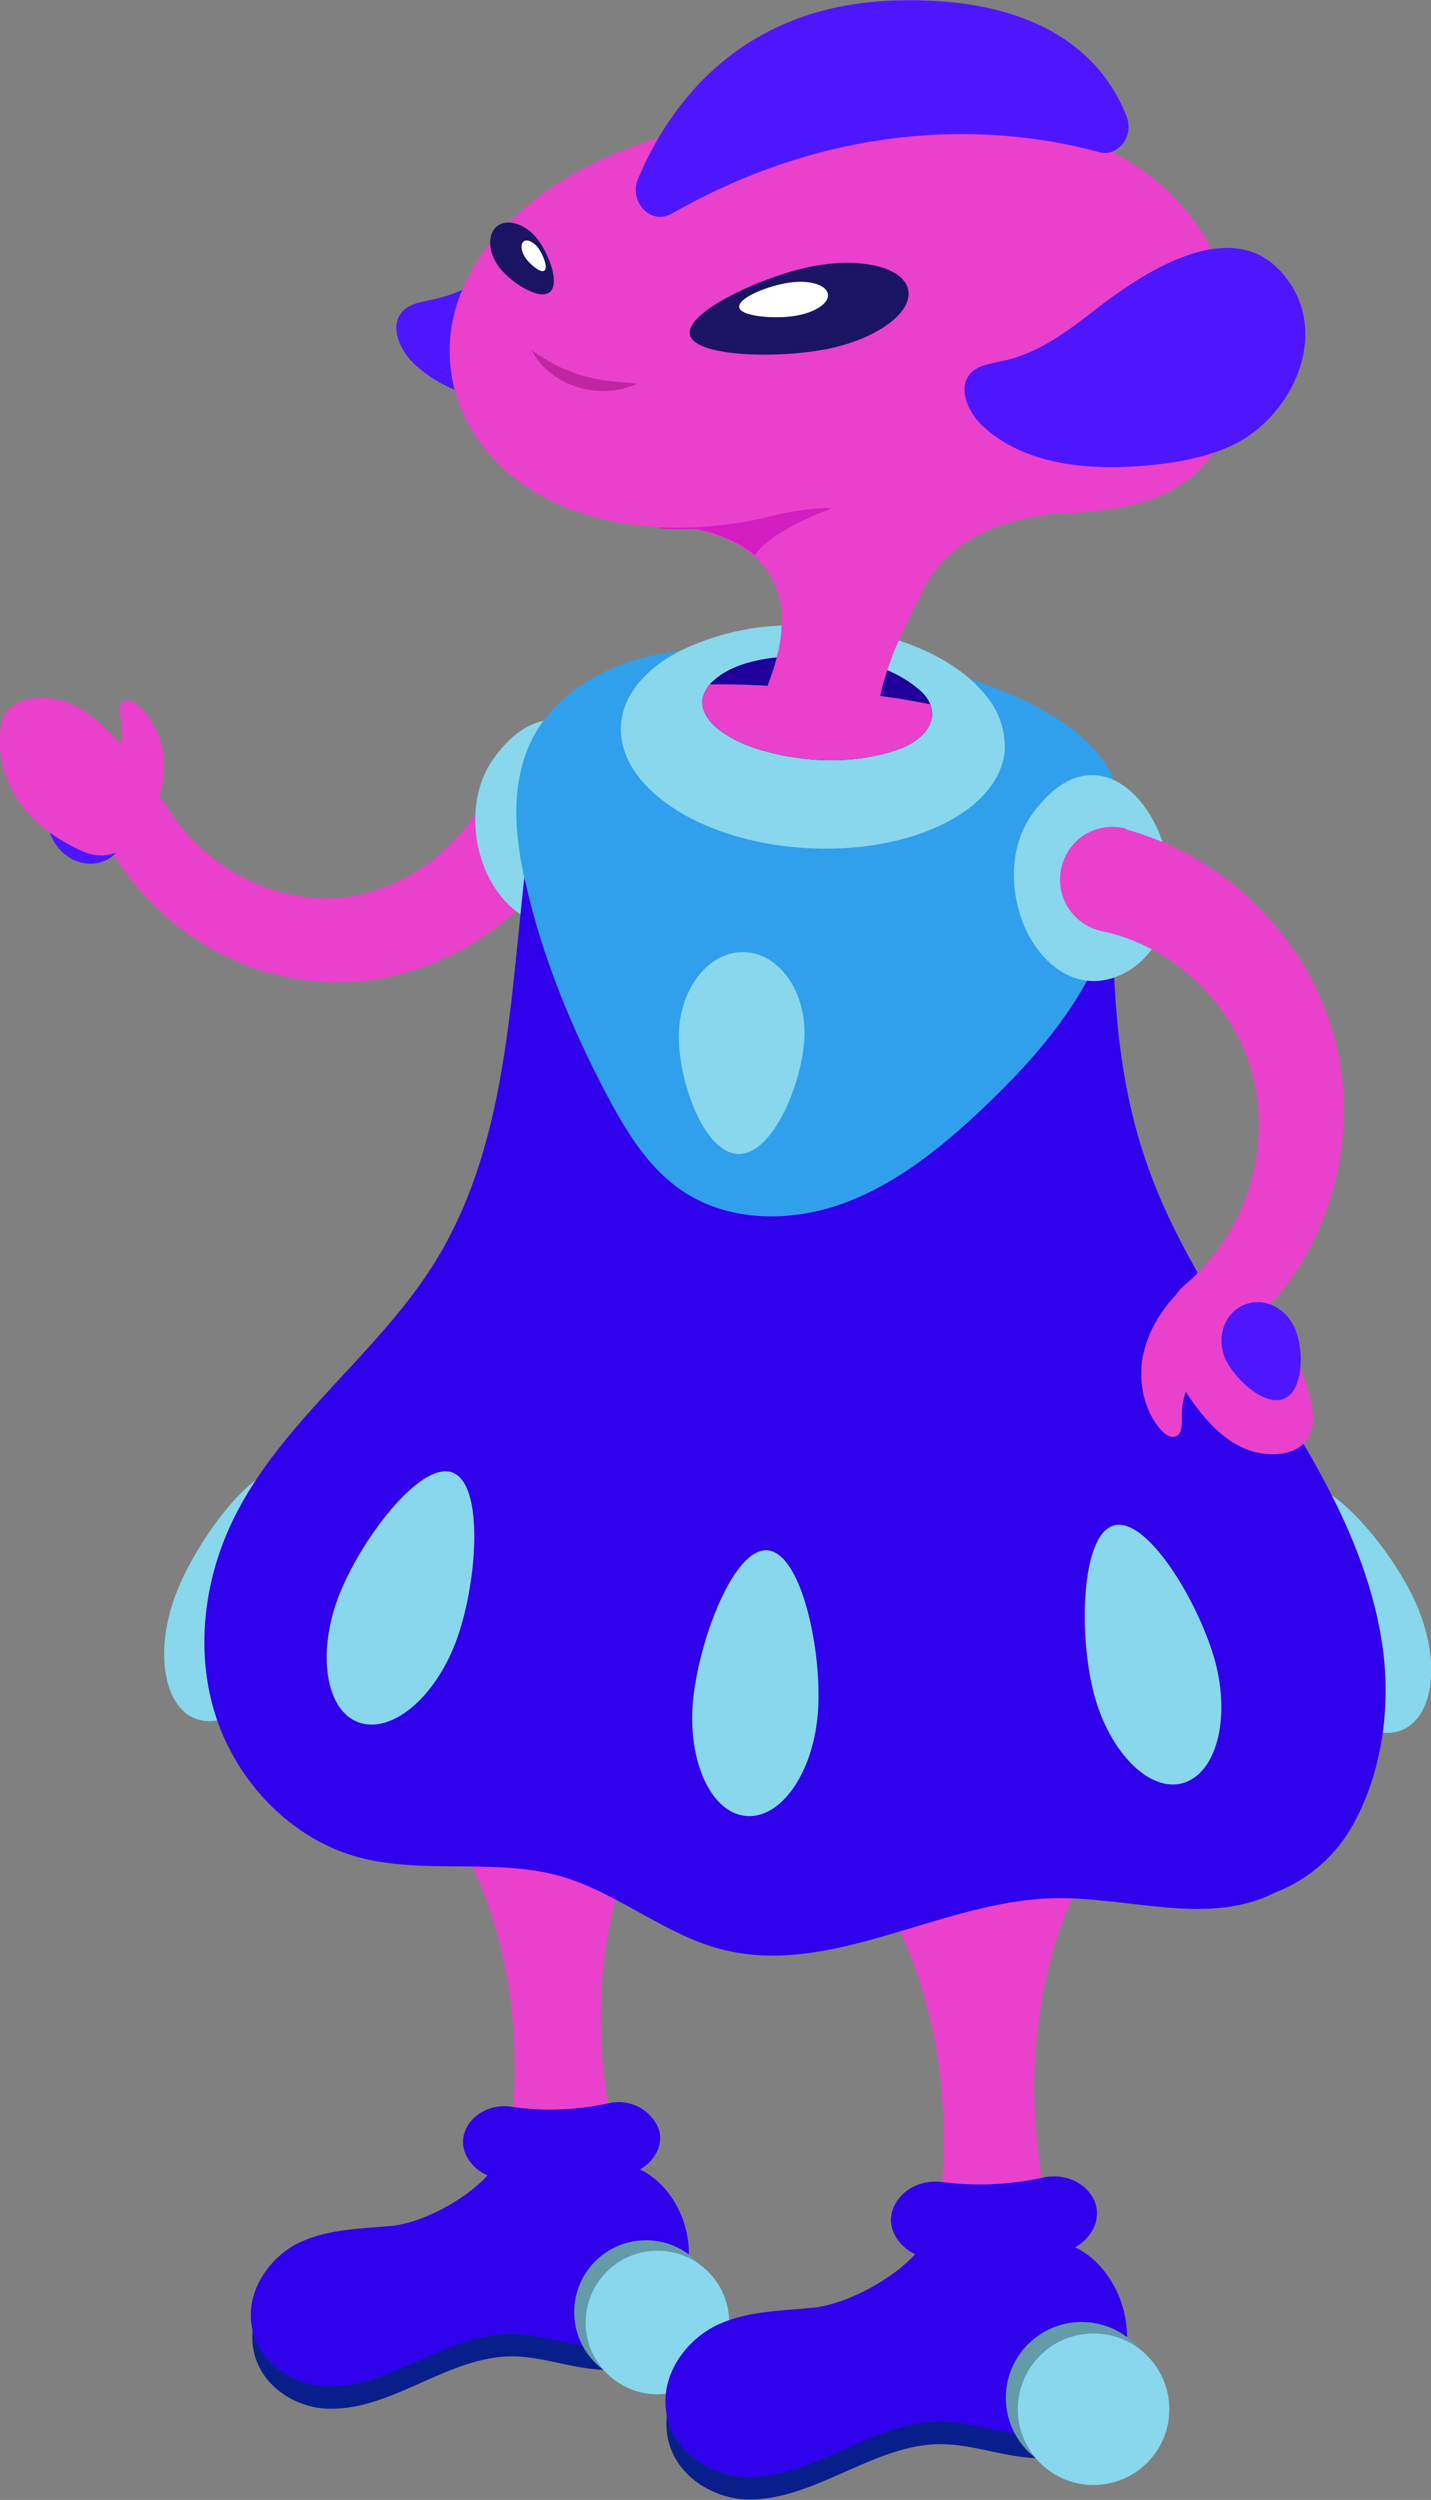 <?xml version="1.0" encoding="utf-8"?>
<!-- Generator: Adobe Illustrator 25.2.0, SVG Export Plug-In . SVG Version: 6.00 Build 0)  -->
<svg version="1.1" id="Layer_1" xmlns="http://www.w3.org/2000/svg" xmlns:xlink="http://www.w3.org/1999/xlink" x="0px" y="0px"
	 viewBox="0 0 287.1 501.5" style="enable-background:new 0 0 287.1 501.5;" xml:space="preserve">
<rect x="0" y="0" width="287.1" height="501.5" fill="#808080" stroke="none"/>
<style type="text/css">
	.st0{fill:#081F8B;}
	.st1{fill:#E941CB;}
	.st2{fill:#3002EC;}
	.st3{fill:#639BAA;}
	.st4{fill:#88D7EC;}
	.st5{fill:#4E16FF;}
	.st6{fill:#309FEC;}
	.st7{clip-path:url(#SVGID_2_);}
	.st8{fill:#20019B;}
	.st9{fill:#D41EC2;}
	.st10{fill:#1B1464;}
	.st11{fill:#FFFFFF;}
	.st12{fill:#C025A4;}
</style>
<g id="l-leg">
	<path class="st0" d="M98.7,440.2c-4.3,5.2-13.5,10.1-19.7,10.8s-12.5,0.6-18.3,3.2s-10.8,9.1-10,16.2c0.9,7.9,8.4,12.7,15.3,12.8
		c12.7,0.3,24.1-10.6,36.8-10.5c8,0,16.1,4.4,23.8,1.9c6.7-2.1,11.7-9.7,11.8-17.7s-4.8-15.7-11.4-18L98.7,440.2z"/>
	<path class="st1" d="M128.6,367.1l-18.5,0.8l-18.5,0.8c0,0,16.8,24.4,10.1,64.6l11.2-0.5l11.2-0.5
		C114,392.9,128.6,367.1,128.6,367.1z"/>
	<path class="st2" d="M128.4,435.2c3.3-1.9,4.9-5.5,3.6-8.5l0,0c-1.7-3.7-5.8-5.7-9.8-4.8c-6.5,1.4-13.1,1.7-19.7,0.7
		c-4-0.6-8.3,1.6-9.4,5.5c-0.9,3.1,1.1,6.7,4.7,8.3c-4.5,5-13.2,9.5-19.1,10.1c-6.2,0.6-12.5,0.6-18.3,3.2s-10.8,9.2-10,16.2
		c0.9,7.9,8.4,12.7,15.3,12.8c12.7,0.3,24.1-10.6,36.8-10.5c8,0,16.1,4.4,23.8,2c6.7-2.1,11.7-9.7,11.9-17.7
		C138.4,445.2,134.3,438,128.4,435.2z"/>
	<circle class="st3" cx="129.6" cy="463.8" r="14.4"/>
	<circle class="st4" cx="131.9" cy="465.9" r="14.4"/>
</g>
<g id="r-leg">
	<path class="st0" d="M184.4,456.1c-4.5,5.5-14.3,10.6-20.8,11.3s-13.2,0.6-19.3,3.4s-11.4,9.6-10.5,17.1
		c0.9,8.3,8.9,13.3,16.1,13.5c13.4,0.3,25.4-11.1,38.8-11.1c8.5,0,17,4.6,25.1,2c7-2.2,12.4-10.2,12.5-18.6s-5-16.5-12-19
		L184.4,456.1z"/>
	<path class="st1" d="M216,379.1l-19.5,0.9l-19.5,0.9c0,0,17.7,25.7,10.7,68l11.8-0.5l11.8-0.5C200.6,406.2,216,379.1,216,379.1z"/>
	<path class="st2" d="M215.7,450.8c3.6-2,5.2-5.8,4-9c-1.6-4-6.1-5.9-10.3-5c-6.8,1.5-13.7,1.8-20.6,0.9c-4.2-0.5-8.6,1.8-9.8,5.9
		c-1,3.2,1,6.9,4.6,8.6c-4.7,5.2-13.9,10-20.2,10.7c-6.5,0.7-13.2,0.6-19.3,3.4s-11.4,9.6-10.5,17.1c0.9,8.3,8.9,13.3,16.1,13.5
		c13.4,0.3,25.4-11.1,38.8-11.1c8.5,0,17,4.6,25.1,2c7-2.2,12.4-10.2,12.5-18.6C226.3,461.4,221.9,453.8,215.7,450.8z"/>
	<circle class="st3" cx="217" cy="481" r="15.2"/>
	<circle class="st4" cx="219.4" cy="483.3" r="15.2"/>
</g>
<g id="l-arm">
	<path class="st1" d="M119.4,160c-3.9,9.8-10.2,18.4-18.5,25c-8.2,6.7-18.2,10.8-28.8,11.9c-10.5,0.9-21-1.5-30.1-6.8
		c-8.9-5.1-16.1-12.6-20.9-21.6c-1.7-3.5-0.2-7.7,3.3-9.4c3.2-1.5,7-0.5,8.9,2.4v0.1c3.9,6.4,9.5,11.5,16.2,14.8
		c6.4,3.2,13.6,4.5,20.7,3.5c7-1.2,13.5-4.4,18.7-9.2c5.3-4.7,9.2-10.8,11.4-17.5c1.7-5.4,7.4-8.4,12.8-6.7
		c5.4,1.7,8.4,7.4,6.7,12.8c-0.1,0.2-0.1,0.4-0.2,0.6L119.4,160z"/>
</g>
<g id="l-hand">
	<path class="st5" d="M23.9,161.1c2.4,3.9,1.5,8.9-2,11.1s-8.4,0.9-10.9-3.1s-3.5-12.1,0-14.3S21.5,157.1,23.9,161.1z"/>
	<path class="st1" d="M16.9,170.9c6.2,2.6,11.6-2.4,12.5-7.9s-2.7-11.3-7-15.7s-8.8-7.4-14.1-7.3c-3.6,0-7.4,1.5-8.1,5.3
		C0.3,145.2-3.7,162,16.9,170.9z"/>
	<path class="st1" d="M27.1,168.2c3.2-3.6,5.2-8.1,5.8-12.9c0.4-4.9-1.3-10.4-5.1-13.7c-0.9-0.8-2.2-1.4-3.1-0.8s-0.7,2.3-0.5,3.6
		c0.8,4.3-0.7,8.6-3.9,11.5L27.1,168.2z"/>
</g>
<g id="body">
	<path class="st4" d="M58.8,328.8c-4.3,11.3-13,18.4-19.5,16S31,331.2,35.2,320s16.5-27.7,23-25.2S63.1,317.6,58.8,328.8z"/>
	<path class="st4" d="M284.2,321.9c4.8,11.1,3.6,22.3-2.8,25.1s-15.5-3.9-20.3-14.9s-7.6-31.3-1.2-34.1
		C266.3,295.2,279.4,310.9,284.2,321.9z"/>
	<path class="st4" d="M99,152.2c-4.4,6.2-4.6,14.8-1.8,21.9c2.2,5.5,6.7,10.6,12.6,11.4c5.2,0.7,10.4-2.3,13.4-6.6
		C134.4,162.1,115.3,129.5,99,152.2z"/>
	<path class="st2" d="M137.1,138.2c-7.5,0.5-15.6,1.4-21.4,6.3c-6.3,5.4-8.3,14.2-9.4,22.5c-4,29.2-3.4,60.6-18.8,85.8
		c-11.5,18.8-31,32.1-40.7,52c-6,12.3-7.7,26.9-3.4,39.8s14.8,24,27.9,27.8c13.3,3.8,28,0.2,41.3,4c11.3,3.3,20.6,11.6,32,14.6
		c22,5.8,43.9-9.6,66.6-10.2c15-0.4,31.1,5.7,44.5-1.1l0,0c6.3-2.4,11.7-6.9,15.2-12.7c6.6-11.2,8.4-25.5,6.2-38.5
		c-2.9-17.3-11.7-33-21.1-47.9s-19.5-29.4-25.5-46c-5.9-16.2-7.2-33.3-7.2-50.4c0-9.5,1-21-4.5-29.3
		C204.1,132.5,159.7,136.6,137.1,138.2z"/>
	<path class="st6" d="M193.2,135.8c-11.2-3.4-23-4.4-34.7-5.2c-9.6-0.6-19.5-1.1-28.9,1.2s-18.4,7.8-22.8,16.4
		c-4.5,8.9-3.6,19.5-1.3,29.2c3.3,14.5,9,28.4,15.9,41.6c4,7.6,8.6,15.4,15.8,20.1c9.3,6.1,21.6,6.1,32,2.3s19.3-10.9,27.4-18.5
		c9.1-8.6,17.7-18,23.1-29.3c5.1-10.5,8.6-26.5,3.5-37.8C218.4,145.3,203.4,138.9,193.2,135.8z"/>
	<path class="st4" d="M207.1,163.3c-4.5,6.2-4.6,14.9-1.8,22c2.2,5.5,6.7,10.6,12.6,11.4c5.2,0.7,10.5-2.3,13.4-6.6
		C242.7,173.2,223.5,140.5,207.1,163.3z"/>
	<path class="st4" d="M91.4,329.5c-4.3,11.3-13,18.4-19.5,16s-8.3-13.6-4.1-24.9s16.5-27.7,23-25.2S95.7,318.2,91.4,329.5z"/>
	<path class="st4" d="M164.1,343.5c-0.9,12-7.3,21.3-14.3,20.8S138,353.6,139,341.6s8.1-31.2,15-30.6S165,331.5,164.1,343.5z"/>
	<path class="st4" d="M136.2,207.2c0.3-9.1,6.1-16.4,13.1-16.2s12.4,7.8,12.1,16.9s-6.3,23.8-13.3,23.6S135.9,216.3,136.2,207.2z"/>
	<path class="st4" d="M243.8,333.3c3.1,11.6,0.2,22.5-6.5,24.4s-14.7-6.2-17.8-17.8s-2.7-32.1,4-33.9S240.6,321.6,243.8,333.3z"/>
	<path class="st4" d="M198.1,139.9c-1.5-1.9-3.2-3.6-5.1-5c-3.3-2.5-7-4.4-10.9-5.8c-5.5-2-11.2-3.2-17.1-3.6
		c-2.9-0.2-5.7-0.2-8.6,0c-6.8,0.3-13.5,2-19.6,4.9c-4.5,2.2-8,5.2-10.1,8.6c-1.2,1.9-1.9,4-2.1,6.2c-1,12.3,15.3,23.5,36.6,24.9
		s39.3-7.3,40.4-19.6C201.7,146.6,200.5,142.9,198.1,139.9z M187,143.7c-0.2,1.4-0.9,2.7-1.9,3.7c-1.5,1.4-3.2,2.4-5.1,3
		c-7.4,2.6-15.5,2.6-23.1,1.1c-4.4-0.9-8.9-2.3-12.5-5c-2-1.5-3.7-3.7-3.5-6.1c0.3-1.5,1.1-2.9,2.3-3.9c4.9-4.4,13.4-5,19.8-4.9
		c7.4,0.1,15.3,1.7,21.1,6.5C185.8,139.4,187.2,141.4,187,143.7z"/>
	<g>
		<defs>
			<path id="SVGID_1_" d="M187,143.7c-0.2,1.4-0.9,2.7-1.9,3.7c-1.5,1.4-3.2,2.4-5.1,3c-7.4,2.6-15.5,2.6-23.1,1.1
				c-4.4-0.9-8.9-2.3-12.5-5c-2-1.5-3.7-3.7-3.5-6.1c0.3-1.5,1.1-2.9,2.3-3.9c4.9-4.4,13.4-5,19.8-4.9c7.4,0.1,15.3,1.7,21.1,6.5
				C185.8,139.4,187.2,141.4,187,143.7z"/>
		</defs>
		<clipPath id="SVGID_2_">
			<use xlink:href="#SVGID_1_"  style="overflow:visible;"/>
		</clipPath>
		<g class="st7">
			<path class="st8" d="M188.5,143.1c-0.5,6.1-13.3,10.2-25.6,9.3s-24.2-6.7-23.7-12.7s13.1-10.2,25.4-9.3
				C178.6,131.4,189,137,188.5,143.1z"/>
			<path class="st1" d="M188.6,143.6c0,0.2,0,0.4,0,0.6c-0.5,6.1-12,10.2-25.6,9.3s-24.2-6.7-23.7-12.8c0-0.3,0.1-0.6,0.1-0.8
				c0.3-1,0.8-1.9,1.5-2.6c6-0.1,11.9,0.1,17.8,0.6c9.9,0.7,19.8,1.6,29.4,3.7C188.4,142.3,188.6,142.9,188.6,143.6z"/>
		</g>
	</g>
	<path class="st1" d="M210.7,103.3c0,0-18.6,0.8-25.5,15c-1.7,3.5-3.5,7-5.1,10.7c-0.5,1.1-1,2.3-1.4,3.5c-0.3,0.9-0.6,1.7-0.9,2.6
		l0,0c-0.2,0.7-0.4,1.4-0.6,2s-0.4,1.7-0.6,2.5c-0.6,2.8-0.9,5.6-1,8.4l-25.6-2.2c1.6-2.7,3-5.5,4.1-8.5l0.1-0.3
		c0.6-1.6,1.2-3.3,1.6-5l0,0c0.1-0.5,0.2-1,0.4-1.5c0.3-1.6,0.6-3.3,0.6-5c0.2-3.2-0.4-6.4-1.8-9.2c-0.3-0.6-0.7-1.3-1.1-1.8
		c-0.4-0.5-0.7-1-1.2-1.5c-0.5-0.5-1-1-1.5-1.5c-2.7-2.3-6.5-4.2-11.8-5.3h-0.1l0,0l15.9-8.3l1.6-0.8l1.1-0.6l2.7-1.4l10.1-5.3
		l9.9,3.4l2.2,0.7l21.8,7.5l0.4,0.1l5.5,1.9L210.7,103.3z"/>
	<path class="st9" d="M166.6,102.1c0,0-11.5,4-15.2,9.3c-2.7-2.3-6.5-4.2-11.8-5.3h-0.1c-2.5,0.1-4.9,0.1-7.4-0.1l24.5-9.2l0.3,0.2
		L166.6,102.1z"/>
</g>
<g id="head">
	<path class="st5" d="M104.9,50.3c-5.4,4.2-11.1,8.3-17.7,9.7c-2.3,0.5-4.8,0.8-6.4,2.4c-2.8,3-0.6,7.9,2.4,10.7
		c8.2,7.6,20.4,8.8,31.5,8c6.4-0.5,12.8-1.5,18.6-4.2c12-5.6,19.9-22.6,10.3-34.1C133,29.9,114.3,43,104.9,50.3z"/>
	<path class="st1" d="M243.4,90.8c-6.5,9.9-19.2,12.2-33.7,12.3c-14.3,0.1-30.4-2-43.9-1.2c-3.7,0.2-7.4,0.7-11,1.6
		c-2,0.5-4,1-6.1,1.3c-3.3,0.5-6.7,0.9-10.1,1c-2.5,0.1-4.9,0.1-7.4-0.1l0,0c-22-1.4-36.2-13.2-40-27.5c-1.7-6.7-1.2-13.8,1.6-20.2
		c1.2-2.8,2.7-5.5,4.5-7.9c0.7-1,1.5-2,2.4-3c0.3-0.4,0.7-0.7,1-1.1c0.5-0.6,1.1-1.2,1.7-1.7l0.1-0.1c0.7-0.7,1.5-1.4,2.3-2.1
		l0.3-0.3c6-5.1,13.8-9.6,23.8-13.1c1-0.4,2.1-0.7,3.1-1c26.1-8.3,65.5-10.8,91,2.7c8.6,4.5,15.6,10.9,20,19.5c3,6,4.7,12.6,5,19.4
		C248.4,78.9,246.7,85.8,243.4,90.8z"/>
	<path class="st5" d="M134.7,42.9c-4.1,2.3-8.6-2.4-6.7-7c6-14.3,20.1-34.8,51.5-35.8s42.6,13.1,46.5,23.2c1.6,4-1.7,8.3-5.6,7.2
		C206,26.5,172.5,21.3,134.7,42.9z"/>
	<path class="st5" d="M219,62.7c-5.4,4.2-11.1,8.3-17.8,9.7c-2.3,0.5-4.8,0.8-6.4,2.4c-2.8,3-0.6,7.9,2.4,10.7
		c8.2,7.6,20.4,8.8,31.5,8c6.4-0.5,12.8-1.5,18.6-4.2c12-5.7,19.9-22.6,10.3-34.1C247.1,42.3,228.4,55.3,219,62.7z"/>
	<path class="st10" d="M162.6,53.5c9.9-2,18.6,0,19.6,4.6S175.9,68,166,70s-26.7,1.6-27.6-2.9S152.8,55.5,162.6,53.5z"/>
	<path class="st11" d="M158.3,56.7c4-0.6,7.5,0.4,7.8,2.3s-2.8,3.8-6.8,4.4s-10.8,0.1-11-1.8S154.2,57.3,158.3,56.7z"/>
	<path class="st10" d="M107.7,47.8c-2.4-3-6-4-8-2.4s-1.8,5.4,0.6,8.4s7.9,6.5,10,4.8S110.1,50.8,107.7,47.8z"/>
	<path class="st11" d="M108.1,49.9c-0.9-1.3-2.3-2-3-1.5s-0.6,2,0.3,3.3s3,3.1,3.8,2.6S109,51.2,108.1,49.9z"/>
	<path class="st12" d="M106.7,70.3c1.6,1.1,3.2,2.1,4.9,3c1.6,0.8,3.4,1.5,5.1,2c1.8,0.5,3.6,0.9,5.4,1.1c1.8,0.3,3.7,0.3,5.7,0.6
		c-1.8,0.8-3.8,1.3-5.8,1.4c-2,0.1-4.1-0.1-6-0.7c-2-0.6-3.8-1.5-5.4-2.8C108.9,73.7,107.6,72.1,106.7,70.3z"/>
</g>
<g id="r-arm">
	<path class="st1" d="M226,166.4c10.8,3,20.5,9,28,17.2c7.5,8,12.6,18,14.7,28.8c1.9,10.7,0.8,21.7-3.1,31.7
		c-3.8,10-10.4,18.7-18.9,25.1c-3.1,2.5-7.7,2-10.2-1.2s-2-7.7,1.2-10.2l0,0l0.1-0.1c5.9-5.1,10.3-11.7,12.7-19.2
		c2.4-7.3,2.7-15.1,0.9-22.5c-1.9-7.3-5.8-13.8-11.3-19c-5.3-5.1-11.8-8.7-19-10.2c-5.7-1.2-9.4-6.7-8.2-12.5s6.7-9.4,12.5-8.2
		l0.6,0.2L226,166.4z"/>
</g>
<g id="r-hand">
	<path class="st1" d="M234.4,263.3c-2,5.8,1.1,12.7,5,18.1s8.3,9.4,14,10.2c3.9,0.5,8.3-0.4,9.6-4.4c0.8-2.2,0.4-4.9-0.3-7.4
		c-2-7.4-7.3-18.4-13.4-23.2C243.5,252.3,236.4,257.5,234.4,263.3z"/>
	<path class="st1" d="M237.8,258c-4,3.4-7,8-8.3,13.1c-1.3,5.2-0.3,11.4,3.3,15.6c0.8,1,2.1,1.9,3.2,1.4s1.2-2.4,1.1-3.9
		c-0.1-4.7,2.2-9.2,6.1-11.9L237.8,258z"/>
	<path class="st5" d="M245.8,272.5c-1.8-4.2-0.2-9,3.7-10.7s8.4,0.4,10.3,4.7s1.7,12.5-2.2,14.1S247.7,276.7,245.8,272.5z"/>
</g>
</svg>
